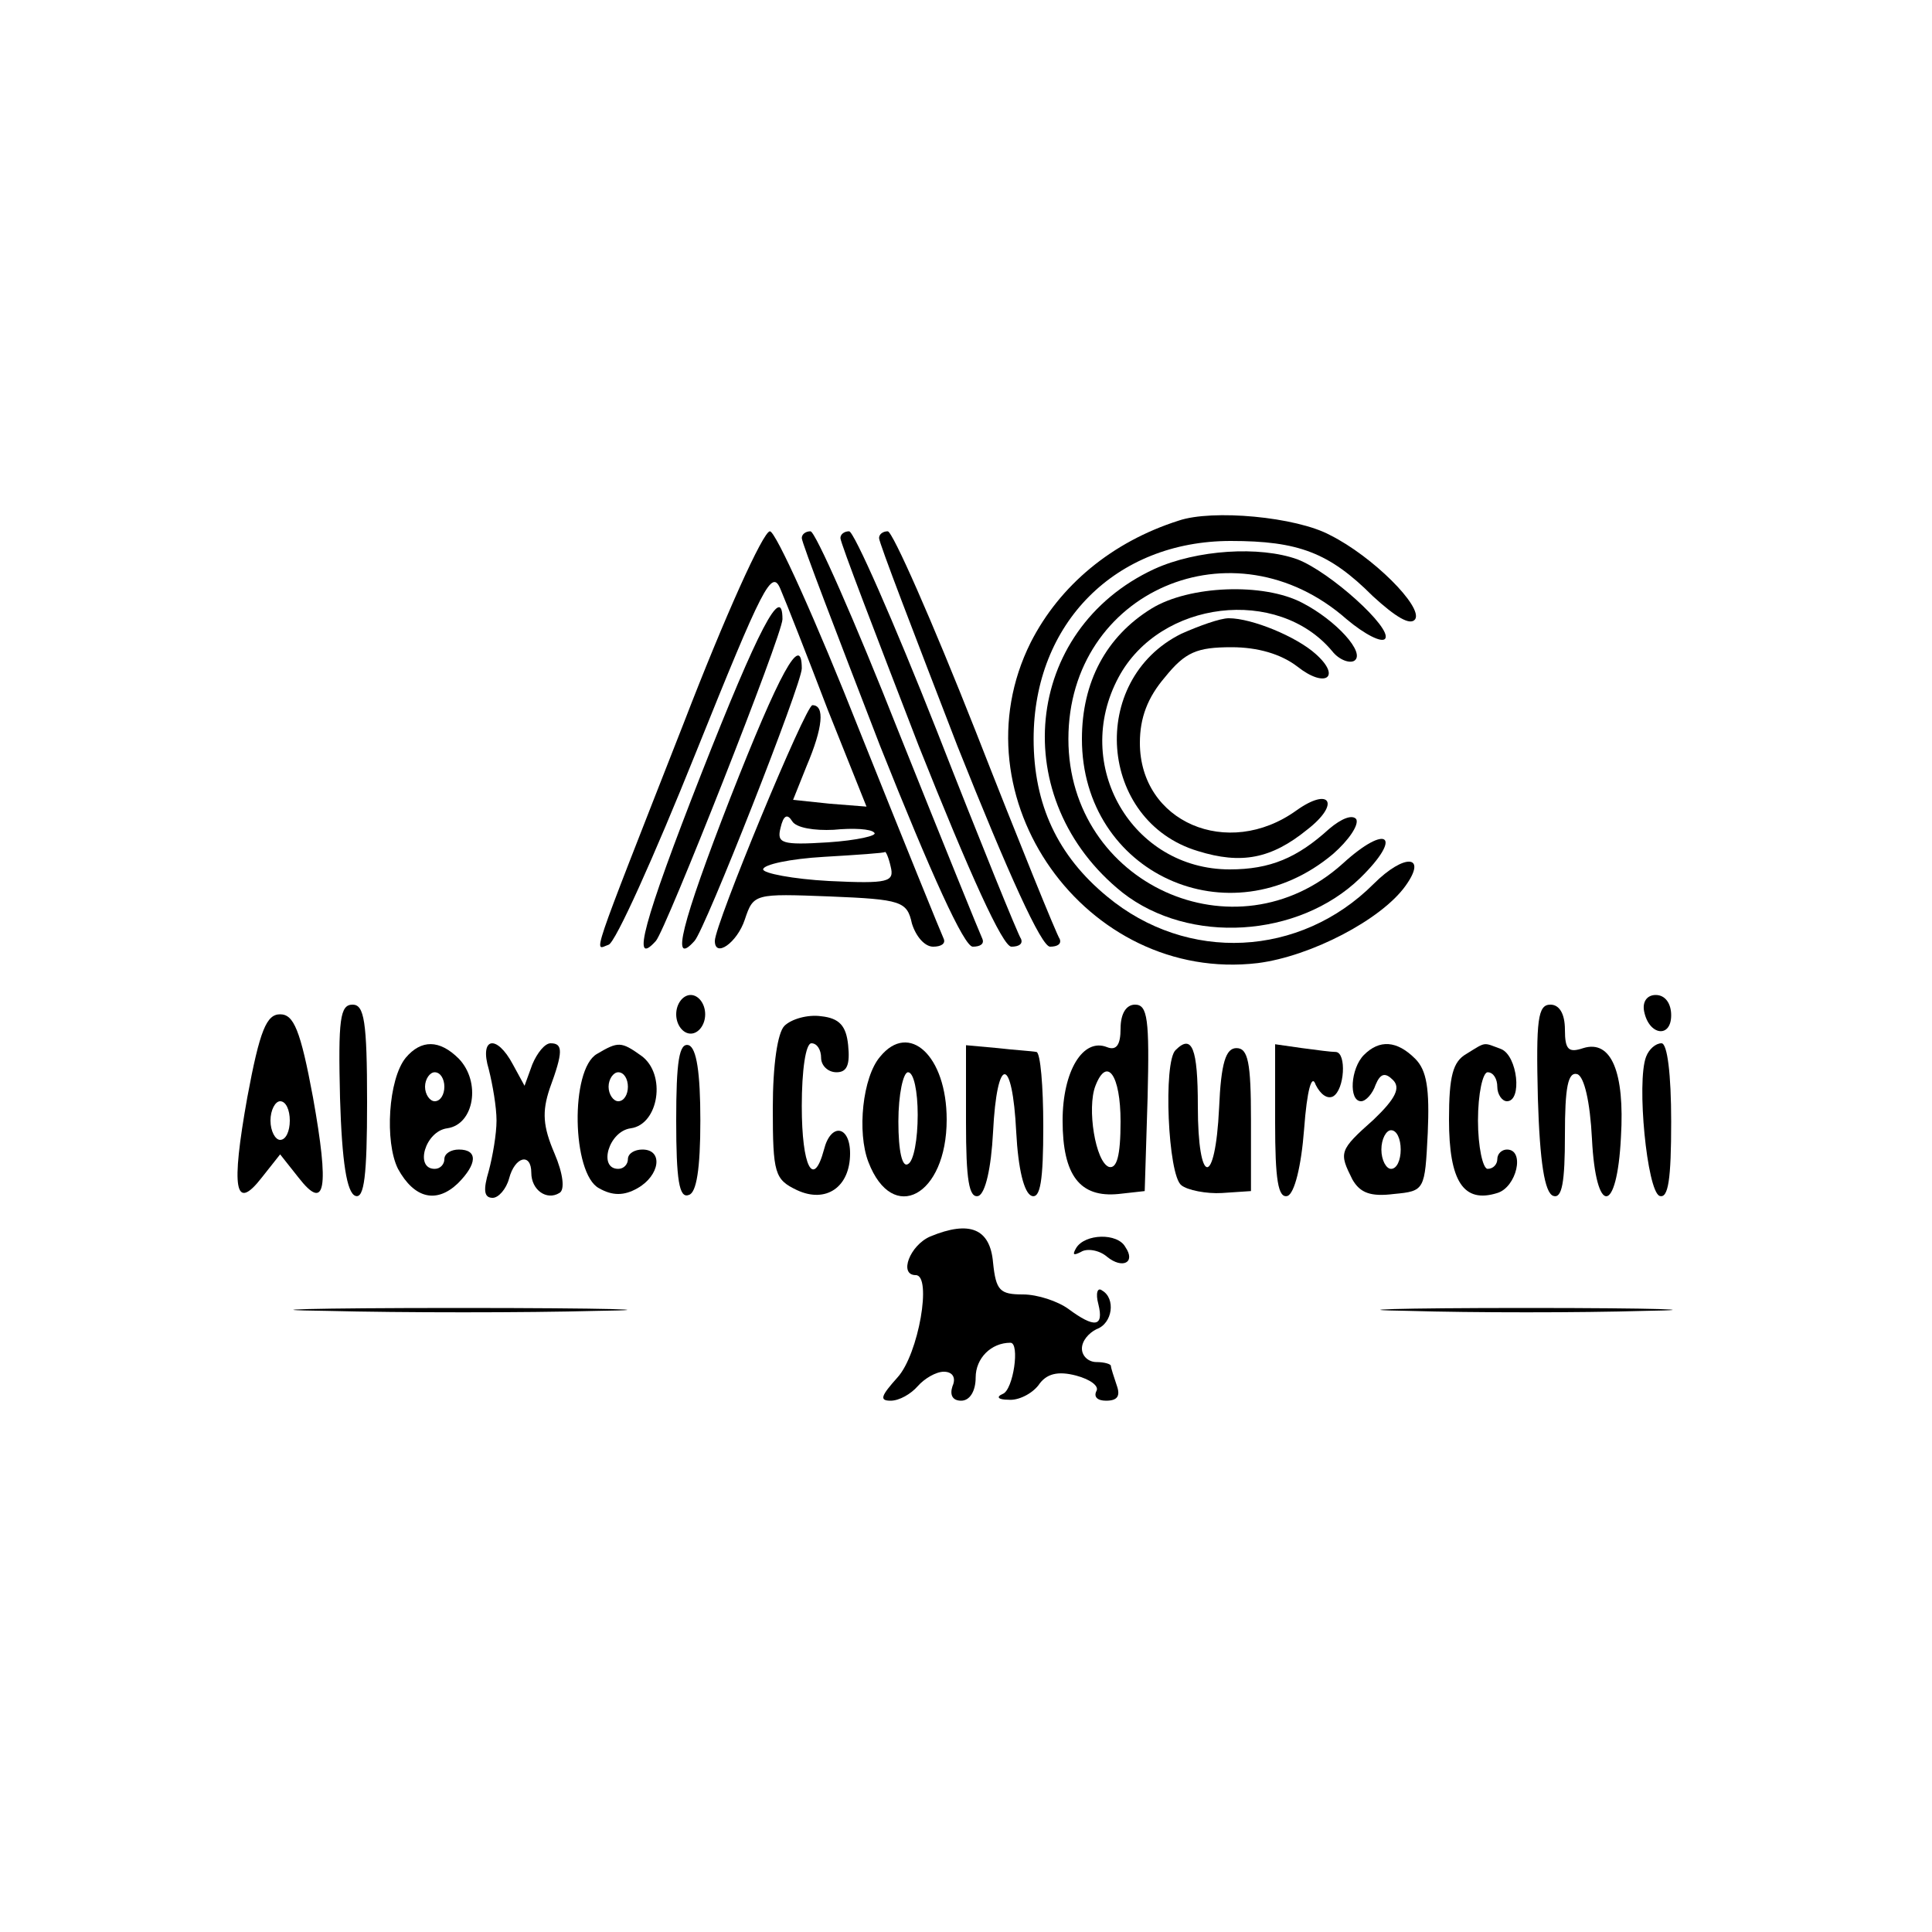 <?xml version="1.0" standalone="no"?>
<!DOCTYPE svg PUBLIC "-//W3C//DTD SVG 20010904//EN"
 "http://www.w3.org/TR/2001/REC-SVG-20010904/DTD/svg10.dtd">
<svg version="1.0" xmlns="http://www.w3.org/2000/svg"
 width="200pt" height="200pt" viewBox="0 0 200 200"
 preserveAspectRatio="xMidYMid meet">
<g transform="translate(0,200) scale(0.1,-0.1)"
fill="#000000" stroke="none">
<path d="M1220 1461 c-69 -22 -123 -67 -153 -126 -80 -160 57 -353 235 -332
55 7 128 45 153 80 23 32 -1 34 -33 2 -76 -76 -193 -82 -276 -13 -51 42 -76
95 -76 163 0 120 85 205 204 205 70 0 102 -12 147 -57 24 -22 39 -31 44 -24 8
13 -44 65 -88 87 -35 19 -122 27 -157 15z"/>
<path d="M708 1252 c-100 -255 -93 -235 -78 -230 7 2 47 91 90 198 70 174 79
192 88 170 6 -14 28 -70 49 -125 l40 -100 -38 3 -38 4 14 35 c17 40 19 63 6
63 -7 0 -101 -227 -101 -244 0 -18 23 -2 31 22 9 27 10 27 88 24 74 -3 80 -5
85 -28 4 -13 13 -24 22 -24 8 0 13 3 11 8 -2 4 -41 100 -87 215 -45 114 -87
207 -93 207 -7 0 -47 -89 -89 -198z m155 -111 c20 2 39 1 42 -3 4 -3 -18 -8
-48 -10 -48 -3 -53 -1 -49 15 3 13 7 15 12 7 4 -7 23 -10 43 -9z m59 -38 c4
-16 -2 -18 -64 -15 -37 2 -68 8 -68 12 0 5 28 11 63 13 34 2 63 4 63 5 1 1 4
-6 6 -15z"/>
<path d="M830 1443 c0 -5 37 -101 81 -215 53 -133 87 -208 96 -208 8 0 12 3
10 8 -2 4 -41 100 -87 215 -45 114 -86 207 -91 207 -5 0 -9 -3 -9 -7z"/>
<path d="M870 1443 c0 -5 37 -101 81 -215 53 -133 87 -208 96 -208 8 0 12 3
10 8 -3 4 -42 100 -87 215 -45 114 -86 207 -91 207 -5 0 -9 -3 -9 -7z"/>
<path d="M910 1443 c0 -5 37 -101 81 -215 53 -133 87 -208 96 -208 8 0 12 3
10 8 -3 4 -42 100 -87 215 -45 114 -86 207 -91 207 -5 0 -9 -3 -9 -7z"/>
<path d="M1195 1411 c-136 -63 -153 -239 -33 -335 69 -54 182 -47 246 15 45
44 28 57 -18 15 -111 -100 -284 -21 -284 129 0 153 171 227 288 124 19 -16 37
-25 40 -20 7 11 -57 69 -91 82 -39 14 -104 10 -148 -10z"/>
<path d="M1192 1370 c-47 -29 -72 -76 -72 -135 0 -139 153 -209 260 -119 16
14 27 30 24 36 -4 5 -15 1 -28 -10 -33 -30 -61 -42 -103 -42 -101 0 -164 108
-115 199 43 80 165 94 221 27 7 -9 18 -13 23 -10 12 8 -19 42 -54 60 -40 21
-117 18 -156 -6z"/>
<path d="M726 1199 c-60 -153 -73 -202 -47 -173 10 11 131 317 131 333 0 38
-25 -10 -84 -160z"/>
<path d="M1223 1344 c-97 -48 -86 -194 17 -225 45 -14 76 -8 113 22 35 27 24
45 -11 20 -71 -51 -162 -12 -162 70 0 26 8 47 26 68 21 26 33 31 69 31 27 0
51 -7 68 -20 29 -23 46 -11 19 13 -20 18 -66 37 -90 37 -9 0 -31 -8 -49 -16z"/>
<path d="M756 1174 c-51 -131 -62 -176 -37 -148 11 12 111 266 111 282 0 38
-23 -4 -74 -134z"/>
<path d="M700 950 c0 -11 7 -20 15 -20 8 0 15 9 15 20 0 11 -7 20 -15 20 -8 0
-15 -9 -15 -20z"/>
<path d="M1702 953 c5 -25 28 -28 28 -4 0 12 -6 21 -16 21 -9 0 -14 -7 -12
-17z"/>
<path d="M352 863 c2 -66 7 -98 16 -101 9 -3 12 21 12 97 0 84 -3 101 -15 101
-13 0 -15 -15 -13 -97z"/>
<path d="M1160 935 c0 -16 -4 -23 -14 -19 -25 10 -46 -25 -46 -76 0 -57 18
-80 58 -76 l27 3 3 97 c2 81 0 96 -13 96 -9 0 -15 -9 -15 -25z m0 -96 c0 -36
-4 -49 -12 -47 -14 5 -23 61 -14 84 12 31 26 11 26 -37z"/>
<path d="M1592 863 c2 -66 7 -98 16 -101 9 -3 12 14 12 63 0 49 3 66 13 63 7
-3 13 -28 15 -67 4 -80 26 -79 30 2 4 67 -10 101 -39 92 -15 -5 -19 -2 -19 19
0 17 -6 26 -15 26 -13 0 -15 -15 -13 -97z"/>
<path d="M256 864 c-17 -95 -13 -119 15 -83 l19 24 19 -24 c28 -36 32 -12 15
83 -13 70 -20 86 -34 86 -14 0 -21 -16 -34 -86z m44 -24 c0 -11 -4 -20 -10
-20 -5 0 -10 9 -10 20 0 11 5 20 10 20 6 0 10 -9 10 -20z"/>
<path d="M812 938 c-7 -7 -12 -40 -12 -85 0 -68 2 -74 25 -85 30 -14 55 3 55
38 0 29 -20 32 -27 4 -11 -41 -23 -18 -23 45 0 37 4 65 10 65 6 0 10 -7 10
-15 0 -8 7 -15 16 -15 11 0 14 8 12 28 -2 20 -9 28 -28 30 -14 2 -31 -3 -38
-10z"/>
<path d="M420 905 c-18 -22 -22 -87 -8 -115 17 -31 40 -36 62 -15 20 20 21 35
1 35 -8 0 -15 -4 -15 -10 0 -5 -4 -10 -10 -10 -21 0 -10 39 13 42 28 4 35 48
12 72 -20 20 -39 20 -55 1z m40 -30 c0 -8 -4 -15 -10 -15 -5 0 -10 7 -10 15 0
8 5 15 10 15 6 0 10 -7 10 -15z"/>
<path d="M506 893 c4 -16 8 -39 8 -53 0 -14 -4 -37 -8 -52 -6 -20 -5 -28 4
-28 6 0 14 9 17 20 6 23 23 27 23 6 0 -18 16 -29 29 -21 6 3 4 20 -5 41 -12
28 -13 43 -5 67 14 38 14 47 1 47 -6 0 -14 -10 -19 -22 l-8 -22 -12 22 c-17
32 -35 28 -25 -5z"/>
<path d="M618 909 c-28 -16 -26 -124 2 -139 14 -8 26 -8 40 0 23 13 27 40 5
40 -8 0 -15 -4 -15 -10 0 -5 -4 -10 -10 -10 -21 0 -10 39 13 42 29 4 37 56 11
75 -21 15 -24 15 -46 2z m32 -34 c0 -8 -4 -15 -10 -15 -5 0 -10 7 -10 15 0 8
5 15 10 15 6 0 10 -7 10 -15z"/>
<path d="M700 840 c0 -61 3 -81 13 -77 8 2 12 27 12 77 0 50 -4 75 -12 78 -10
3 -13 -17 -13 -78z"/>
<path d="M911 906 c-18 -21 -24 -78 -12 -109 25 -65 81 -35 81 44 0 66 -39
102 -69 65z m39 -60 c0 -25 -4 -48 -10 -51 -6 -4 -10 13 -10 44 0 28 5 51 10
51 6 0 10 -20 10 -44z"/>
<path d="M1000 838 c0 -59 3 -79 13 -76 7 3 13 28 15 66 4 80 20 80 24 0 2
-38 8 -63 16 -66 9 -3 12 16 12 72 0 42 -3 76 -7 77 -5 1 -23 2 -40 4 l-33 3
0 -80z"/>
<path d="M1217 913 c-13 -12 -8 -130 6 -140 6 -5 26 -9 42 -8 l30 2 0 74 c0
59 -3 74 -15 74 -11 0 -16 -15 -18 -62 -4 -83 -22 -81 -22 2 0 60 -6 75 -23
58z"/>
<path d="M1320 838 c0 -59 3 -79 13 -76 7 3 14 30 17 69 3 41 8 58 12 46 5
-10 12 -15 18 -12 12 7 14 45 3 46 -5 0 -20 2 -35 4 l-28 4 0 -81z"/>
<path d="M1412 908 c-14 -14 -16 -48 -3 -48 5 0 12 8 15 17 5 12 10 13 18 5 8
-8 3 -19 -20 -41 -36 -32 -36 -34 -22 -62 8 -14 19 -18 43 -15 32 3 32 4 35
63 2 46 -1 65 -13 77 -19 19 -37 20 -53 4z m38 -98 c0 -11 -4 -20 -10 -20 -5
0 -10 9 -10 20 0 11 5 20 10 20 6 0 10 -9 10 -20z"/>
<path d="M1518 909 c-14 -8 -18 -23 -18 -68 0 -64 15 -87 50 -76 20 6 29 45
10 45 -5 0 -10 -4 -10 -10 0 -5 -4 -10 -10 -10 -5 0 -10 23 -10 50 0 28 5 50
10 50 6 0 10 -7 10 -15 0 -8 5 -15 10 -15 16 0 11 47 -6 54 -19 7 -15 8 -36
-5z"/>
<path d="M1704 906 c-10 -26 1 -139 14 -144 9 -3 12 17 12 77 0 49 -4 81 -10
81 -6 0 -13 -6 -16 -14z"/>
<path d="M963 720 c-21 -9 -33 -40 -15 -40 17 0 3 -82 -19 -106 -17 -19 -19
-24 -7 -24 9 0 21 7 28 15 7 8 19 15 27 15 9 0 13 -6 9 -15 -3 -9 0 -15 9 -15
9 0 15 10 15 24 0 20 16 36 36 36 10 0 3 -49 -8 -53 -7 -3 -5 -6 6 -6 10 -1
24 6 31 15 8 12 20 15 39 10 15 -4 24 -11 21 -16 -3 -6 1 -10 10 -10 12 0 15
5 11 16 -3 9 -6 18 -6 20 0 2 -7 4 -15 4 -8 0 -15 6 -15 14 0 8 7 16 15 20 17
6 20 32 6 40 -5 4 -7 -3 -4 -14 6 -24 -4 -25 -31 -5 -11 8 -32 15 -47 15 -24
0 -28 4 -31 33 -3 35 -24 44 -65 27z"/>
<path d="M1114 708 c-4 -7 -3 -8 5 -4 6 4 19 2 27 -5 16 -13 30 -6 19 10 -8
15 -42 14 -51 -1z"/>
<path d="M338 643 c79 -2 205 -2 280 0 75 1 11 3 -143 3 -154 0 -216 -2 -137
-3z"/>
<path d="M1458 643 c67 -2 177 -2 245 0 67 1 12 3 -123 3 -135 0 -190 -2 -122
-3z"/>
</g>
</svg>

